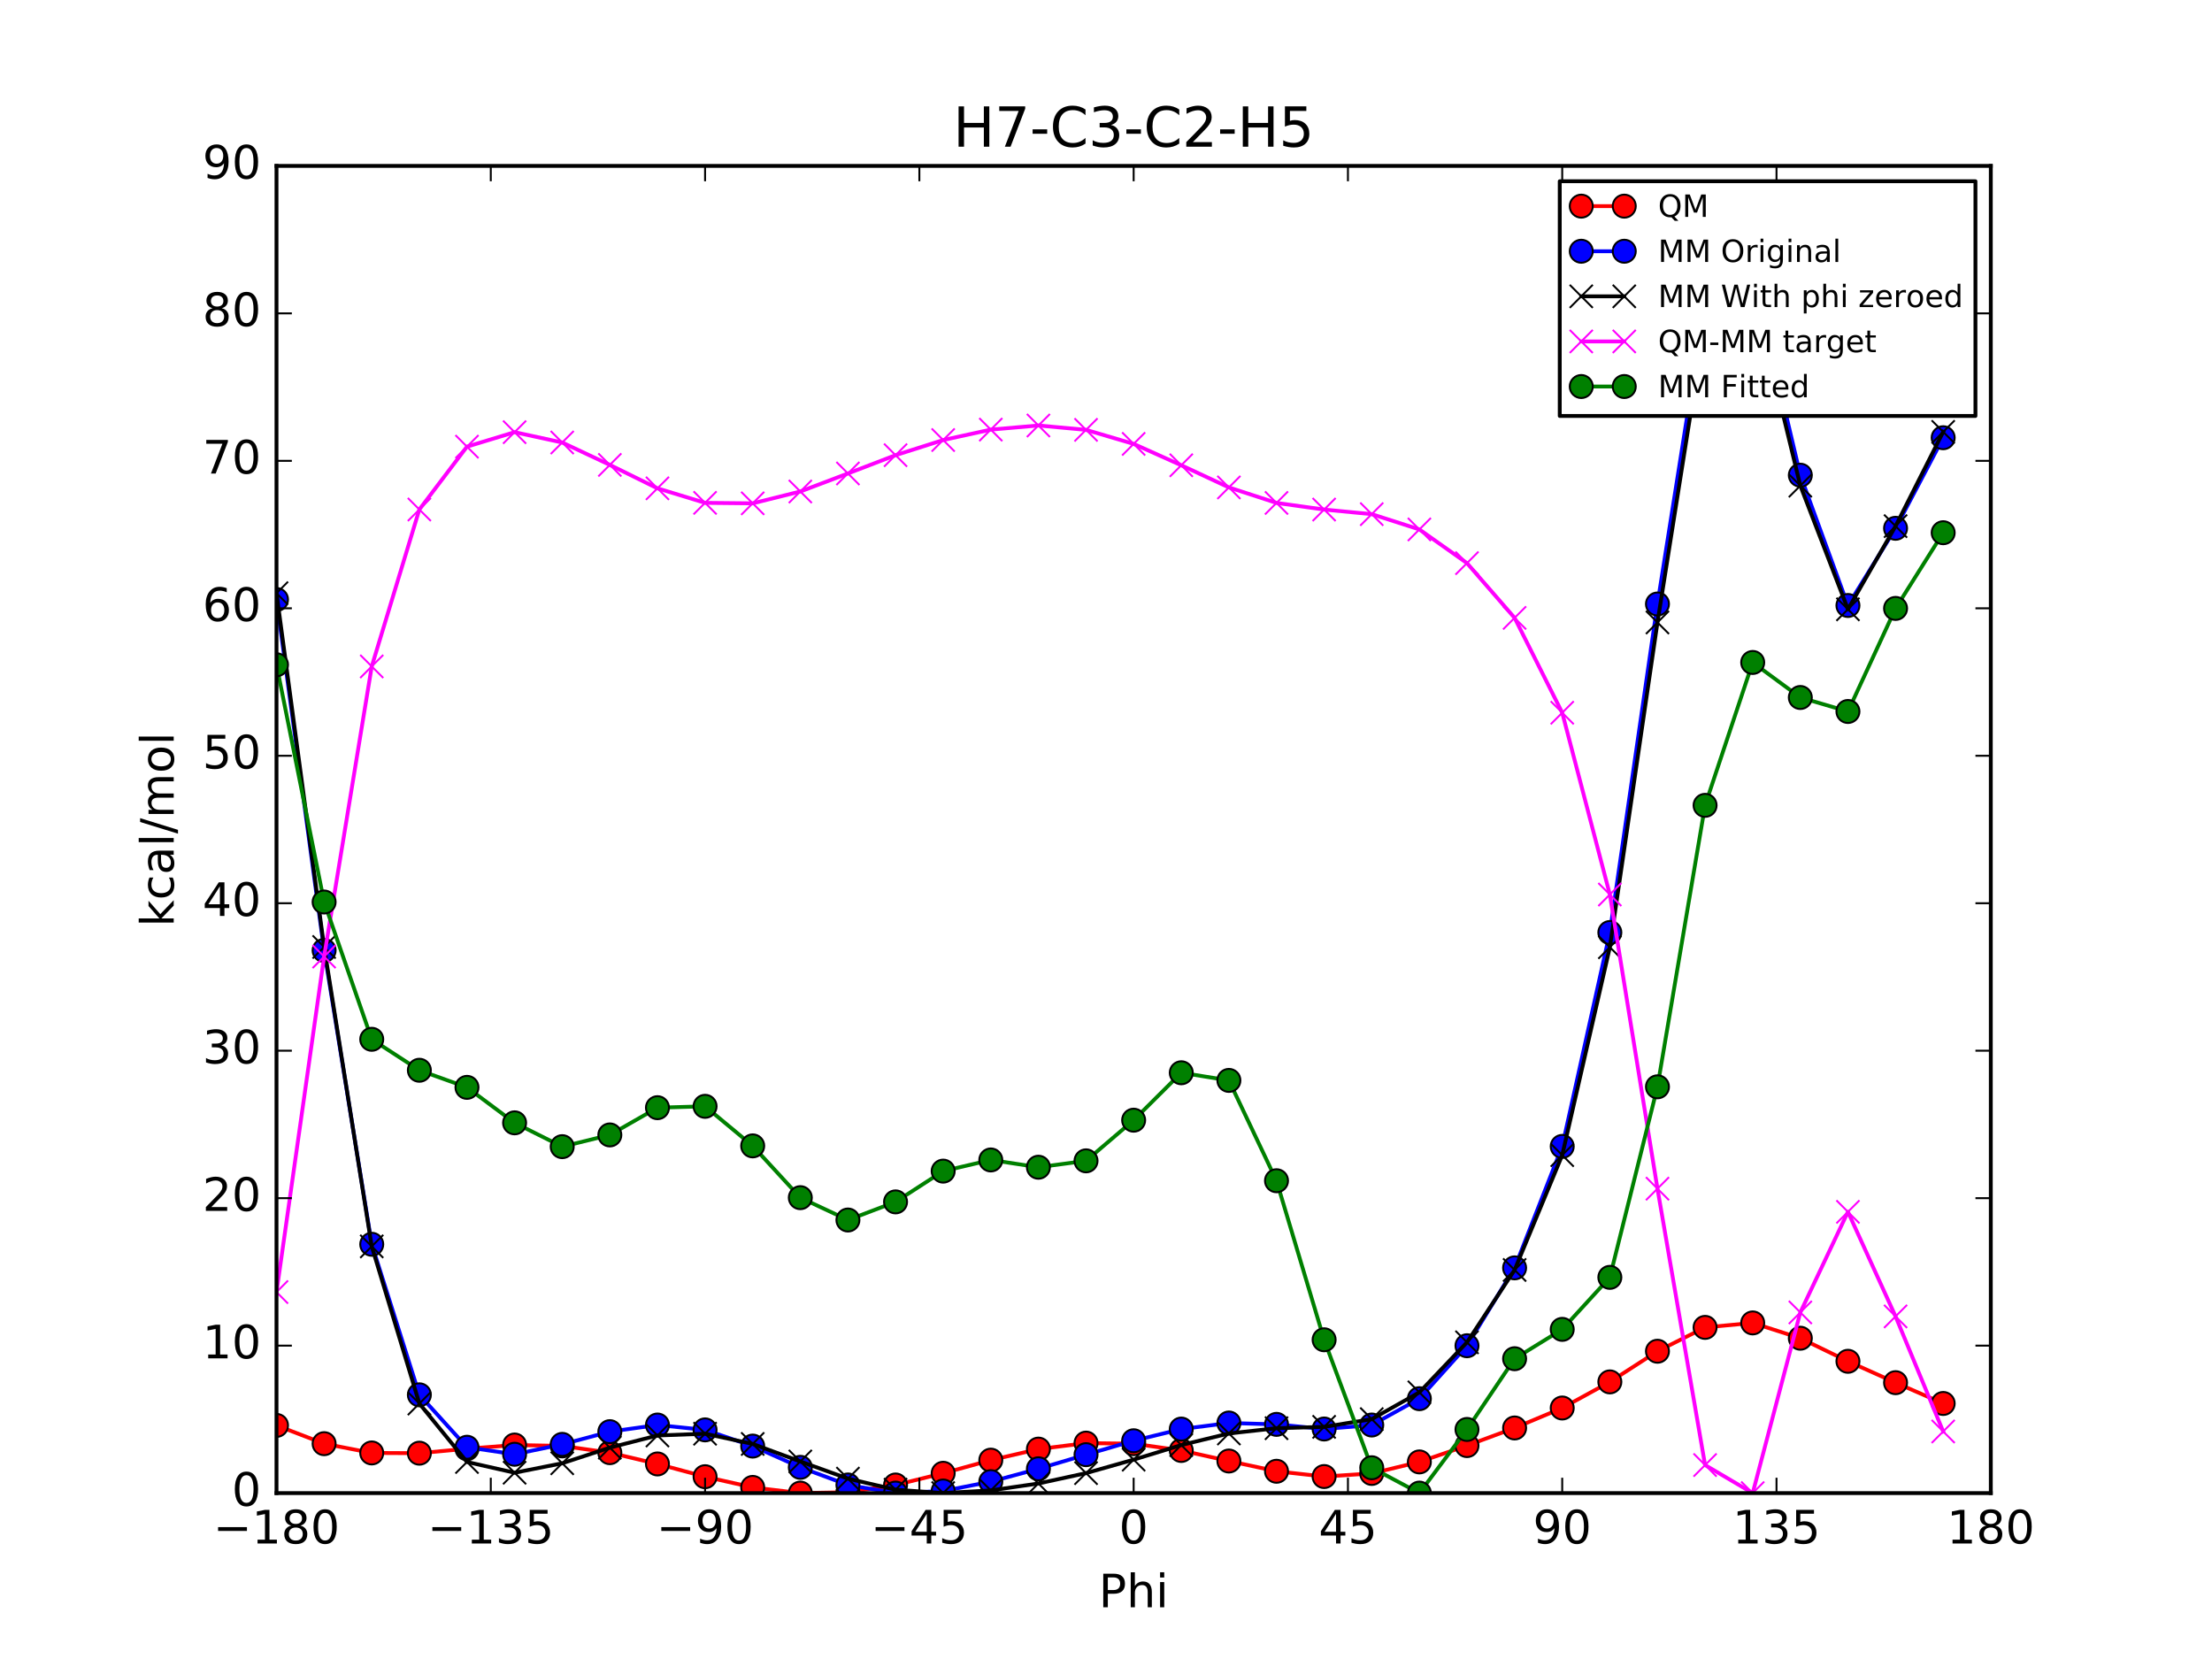 <?xml version="1.0" encoding="utf-8" standalone="no"?>
<!DOCTYPE svg PUBLIC "-//W3C//DTD SVG 1.1//EN"
  "http://www.w3.org/Graphics/SVG/1.1/DTD/svg11.dtd">
<!-- Created with matplotlib (http://matplotlib.org/) -->
<svg height="432pt" version="1.1" viewBox="0 0 576 432" width="576pt" xmlns="http://www.w3.org/2000/svg" xmlns:xlink="http://www.w3.org/1999/xlink">
 <defs>
  <style type="text/css">
*{stroke-linecap:butt;stroke-linejoin:round;stroke-miterlimit:100000;}
  </style>
 </defs>
 <g id="figure_1">
  <g id="patch_1">
   <path d="M 0 432 
L 576 432 
L 576 0 
L 0 0 
z
" style="fill:#ffffff;"/>
  </g>
  <g id="axes_1">
   <g id="patch_2">
    <path d="M 72 388.8 
L 518.4 388.8 
L 518.4 43.2 
L 72 43.2 
z
" style="fill:#ffffff;"/>
   </g>
   <g id="line2d_1">
    <path clip-path="url(#pd0ab3fbb0d)" d="M 72 371.173 
L 84.4 375.93 
L 96.8 378.343 
L 109.2 378.405 
L 121.6 377.251 
L 134 376.281 
L 146.4 376.513 
L 158.8 378.271 
L 171.2 381.206 
L 183.6 384.529 
L 196 387.316 
L 208.4 388.8 
L 220.8 388.574 
L 233.2 386.69 
L 245.6 383.637 
L 258 380.218 
L 270.4 377.344 
L 282.8 375.782 
L 295.2 375.932 
L 307.6 377.697 
L 320 380.445 
L 332.4 383.113 
L 344.8 384.488 
L 357.2 383.68 
L 369.6 380.68 
L 382 376.428 
L 394.4 371.839 
L 406.8 366.642 
L 419.2 359.841 
L 431.6 351.859 
L 444 345.649 
L 456.4 344.484 
L 468.8 348.47 
L 481.2 354.477 
L 493.6 360.045 
L 506 365.458 
" style="fill:none;stroke:#ff0000;stroke-linecap:square;"/>
    <defs>
     <path d="M 0 3 
C 0.796 3 1.559 2.684 2.121 2.121 
C 2.684 1.559 3 0.796 3 0 
C 3 -0.796 2.684 -1.559 2.121 -2.121 
C 1.559 -2.684 0.796 -3 0 -3 
C -0.796 -3 -1.559 -2.684 -2.121 -2.121 
C -2.684 -1.559 -3 -0.796 -3 0 
C -3 0.796 -2.684 1.559 -2.121 2.121 
C -1.559 2.684 -0.796 3 0 3 
z
" id="m81e289c59f" style="stroke:#000000;stroke-width:0.5;"/>
    </defs>
    <g clip-path="url(#pd0ab3fbb0d)">
     <use style="fill:#ff0000;stroke:#000000;stroke-width:0.5;" x="72" xlink:href="#m81e289c59f" y="371.173"/>
     <use style="fill:#ff0000;stroke:#000000;stroke-width:0.5;" x="84.4" xlink:href="#m81e289c59f" y="375.93"/>
     <use style="fill:#ff0000;stroke:#000000;stroke-width:0.5;" x="96.8" xlink:href="#m81e289c59f" y="378.343"/>
     <use style="fill:#ff0000;stroke:#000000;stroke-width:0.5;" x="109.2" xlink:href="#m81e289c59f" y="378.405"/>
     <use style="fill:#ff0000;stroke:#000000;stroke-width:0.5;" x="121.6" xlink:href="#m81e289c59f" y="377.251"/>
     <use style="fill:#ff0000;stroke:#000000;stroke-width:0.5;" x="134" xlink:href="#m81e289c59f" y="376.281"/>
     <use style="fill:#ff0000;stroke:#000000;stroke-width:0.5;" x="146.4" xlink:href="#m81e289c59f" y="376.513"/>
     <use style="fill:#ff0000;stroke:#000000;stroke-width:0.5;" x="158.8" xlink:href="#m81e289c59f" y="378.271"/>
     <use style="fill:#ff0000;stroke:#000000;stroke-width:0.5;" x="171.2" xlink:href="#m81e289c59f" y="381.206"/>
     <use style="fill:#ff0000;stroke:#000000;stroke-width:0.5;" x="183.6" xlink:href="#m81e289c59f" y="384.529"/>
     <use style="fill:#ff0000;stroke:#000000;stroke-width:0.5;" x="196" xlink:href="#m81e289c59f" y="387.316"/>
     <use style="fill:#ff0000;stroke:#000000;stroke-width:0.5;" x="208.4" xlink:href="#m81e289c59f" y="388.8"/>
     <use style="fill:#ff0000;stroke:#000000;stroke-width:0.5;" x="220.8" xlink:href="#m81e289c59f" y="388.574"/>
     <use style="fill:#ff0000;stroke:#000000;stroke-width:0.5;" x="233.2" xlink:href="#m81e289c59f" y="386.69"/>
     <use style="fill:#ff0000;stroke:#000000;stroke-width:0.5;" x="245.6" xlink:href="#m81e289c59f" y="383.637"/>
     <use style="fill:#ff0000;stroke:#000000;stroke-width:0.5;" x="258" xlink:href="#m81e289c59f" y="380.218"/>
     <use style="fill:#ff0000;stroke:#000000;stroke-width:0.5;" x="270.4" xlink:href="#m81e289c59f" y="377.344"/>
     <use style="fill:#ff0000;stroke:#000000;stroke-width:0.5;" x="282.8" xlink:href="#m81e289c59f" y="375.782"/>
     <use style="fill:#ff0000;stroke:#000000;stroke-width:0.5;" x="295.2" xlink:href="#m81e289c59f" y="375.932"/>
     <use style="fill:#ff0000;stroke:#000000;stroke-width:0.5;" x="307.6" xlink:href="#m81e289c59f" y="377.697"/>
     <use style="fill:#ff0000;stroke:#000000;stroke-width:0.5;" x="320" xlink:href="#m81e289c59f" y="380.445"/>
     <use style="fill:#ff0000;stroke:#000000;stroke-width:0.5;" x="332.4" xlink:href="#m81e289c59f" y="383.113"/>
     <use style="fill:#ff0000;stroke:#000000;stroke-width:0.5;" x="344.8" xlink:href="#m81e289c59f" y="384.488"/>
     <use style="fill:#ff0000;stroke:#000000;stroke-width:0.5;" x="357.2" xlink:href="#m81e289c59f" y="383.68"/>
     <use style="fill:#ff0000;stroke:#000000;stroke-width:0.5;" x="369.6" xlink:href="#m81e289c59f" y="380.68"/>
     <use style="fill:#ff0000;stroke:#000000;stroke-width:0.5;" x="382" xlink:href="#m81e289c59f" y="376.428"/>
     <use style="fill:#ff0000;stroke:#000000;stroke-width:0.5;" x="394.4" xlink:href="#m81e289c59f" y="371.839"/>
     <use style="fill:#ff0000;stroke:#000000;stroke-width:0.5;" x="406.8" xlink:href="#m81e289c59f" y="366.642"/>
     <use style="fill:#ff0000;stroke:#000000;stroke-width:0.5;" x="419.2" xlink:href="#m81e289c59f" y="359.841"/>
     <use style="fill:#ff0000;stroke:#000000;stroke-width:0.5;" x="431.6" xlink:href="#m81e289c59f" y="351.859"/>
     <use style="fill:#ff0000;stroke:#000000;stroke-width:0.5;" x="444" xlink:href="#m81e289c59f" y="345.649"/>
     <use style="fill:#ff0000;stroke:#000000;stroke-width:0.5;" x="456.4" xlink:href="#m81e289c59f" y="344.484"/>
     <use style="fill:#ff0000;stroke:#000000;stroke-width:0.5;" x="468.8" xlink:href="#m81e289c59f" y="348.47"/>
     <use style="fill:#ff0000;stroke:#000000;stroke-width:0.5;" x="481.2" xlink:href="#m81e289c59f" y="354.477"/>
     <use style="fill:#ff0000;stroke:#000000;stroke-width:0.5;" x="493.6" xlink:href="#m81e289c59f" y="360.045"/>
     <use style="fill:#ff0000;stroke:#000000;stroke-width:0.5;" x="506" xlink:href="#m81e289c59f" y="365.458"/>
    </g>
   </g>
   <g id="line2d_2">
    <path clip-path="url(#pd0ab3fbb0d)" d="M 72 156.118 
L 84.4 247.481 
L 96.8 324.009 
L 109.2 363.208 
L 121.6 376.861 
L 134 378.69 
L 146.4 376.111 
L 158.8 372.799 
L 171.2 371.07 
L 183.6 372.337 
L 196 376.556 
L 208.4 382.091 
L 220.8 386.683 
L 233.2 388.8 
L 245.6 388.254 
L 258 385.822 
L 270.4 382.465 
L 282.8 378.795 
L 295.2 375.169 
L 307.6 372.128 
L 320 370.545 
L 332.4 370.902 
L 344.8 372.109 
L 357.2 371.072 
L 369.6 364.215 
L 382 350.428 
L 394.4 330.149 
L 406.8 298.521 
L 419.2 242.824 
L 431.6 157.281 
L 444 78.979 
L 456.4 71.269 
L 468.8 123.741 
L 481.2 157.666 
L 493.6 137.565 
L 506 113.984 
" style="fill:none;stroke:#0000ff;stroke-linecap:square;"/>
    <defs>
     <path d="M 0 3 
C 0.796 3 1.559 2.684 2.121 2.121 
C 2.684 1.559 3 0.796 3 0 
C 3 -0.796 2.684 -1.559 2.121 -2.121 
C 1.559 -2.684 0.796 -3 0 -3 
C -0.796 -3 -1.559 -2.684 -2.121 -2.121 
C -2.684 -1.559 -3 -0.796 -3 0 
C -3 0.796 -2.684 1.559 -2.121 2.121 
C -1.559 2.684 -0.796 3 0 3 
z
" id="m2fd3285a93" style="stroke:#000000;stroke-width:0.5;"/>
    </defs>
    <g clip-path="url(#pd0ab3fbb0d)">
     <use style="fill:#0000ff;stroke:#000000;stroke-width:0.5;" x="72" xlink:href="#m2fd3285a93" y="156.118"/>
     <use style="fill:#0000ff;stroke:#000000;stroke-width:0.5;" x="84.4" xlink:href="#m2fd3285a93" y="247.481"/>
     <use style="fill:#0000ff;stroke:#000000;stroke-width:0.5;" x="96.8" xlink:href="#m2fd3285a93" y="324.009"/>
     <use style="fill:#0000ff;stroke:#000000;stroke-width:0.5;" x="109.2" xlink:href="#m2fd3285a93" y="363.208"/>
     <use style="fill:#0000ff;stroke:#000000;stroke-width:0.5;" x="121.6" xlink:href="#m2fd3285a93" y="376.861"/>
     <use style="fill:#0000ff;stroke:#000000;stroke-width:0.5;" x="134" xlink:href="#m2fd3285a93" y="378.69"/>
     <use style="fill:#0000ff;stroke:#000000;stroke-width:0.5;" x="146.4" xlink:href="#m2fd3285a93" y="376.111"/>
     <use style="fill:#0000ff;stroke:#000000;stroke-width:0.5;" x="158.8" xlink:href="#m2fd3285a93" y="372.799"/>
     <use style="fill:#0000ff;stroke:#000000;stroke-width:0.5;" x="171.2" xlink:href="#m2fd3285a93" y="371.07"/>
     <use style="fill:#0000ff;stroke:#000000;stroke-width:0.5;" x="183.6" xlink:href="#m2fd3285a93" y="372.337"/>
     <use style="fill:#0000ff;stroke:#000000;stroke-width:0.5;" x="196" xlink:href="#m2fd3285a93" y="376.556"/>
     <use style="fill:#0000ff;stroke:#000000;stroke-width:0.5;" x="208.4" xlink:href="#m2fd3285a93" y="382.091"/>
     <use style="fill:#0000ff;stroke:#000000;stroke-width:0.5;" x="220.8" xlink:href="#m2fd3285a93" y="386.683"/>
     <use style="fill:#0000ff;stroke:#000000;stroke-width:0.5;" x="233.2" xlink:href="#m2fd3285a93" y="388.8"/>
     <use style="fill:#0000ff;stroke:#000000;stroke-width:0.5;" x="245.6" xlink:href="#m2fd3285a93" y="388.254"/>
     <use style="fill:#0000ff;stroke:#000000;stroke-width:0.5;" x="258" xlink:href="#m2fd3285a93" y="385.822"/>
     <use style="fill:#0000ff;stroke:#000000;stroke-width:0.5;" x="270.4" xlink:href="#m2fd3285a93" y="382.465"/>
     <use style="fill:#0000ff;stroke:#000000;stroke-width:0.5;" x="282.8" xlink:href="#m2fd3285a93" y="378.795"/>
     <use style="fill:#0000ff;stroke:#000000;stroke-width:0.5;" x="295.2" xlink:href="#m2fd3285a93" y="375.169"/>
     <use style="fill:#0000ff;stroke:#000000;stroke-width:0.5;" x="307.6" xlink:href="#m2fd3285a93" y="372.128"/>
     <use style="fill:#0000ff;stroke:#000000;stroke-width:0.5;" x="320" xlink:href="#m2fd3285a93" y="370.545"/>
     <use style="fill:#0000ff;stroke:#000000;stroke-width:0.5;" x="332.4" xlink:href="#m2fd3285a93" y="370.902"/>
     <use style="fill:#0000ff;stroke:#000000;stroke-width:0.5;" x="344.8" xlink:href="#m2fd3285a93" y="372.109"/>
     <use style="fill:#0000ff;stroke:#000000;stroke-width:0.5;" x="357.2" xlink:href="#m2fd3285a93" y="371.072"/>
     <use style="fill:#0000ff;stroke:#000000;stroke-width:0.5;" x="369.6" xlink:href="#m2fd3285a93" y="364.215"/>
     <use style="fill:#0000ff;stroke:#000000;stroke-width:0.5;" x="382" xlink:href="#m2fd3285a93" y="350.428"/>
     <use style="fill:#0000ff;stroke:#000000;stroke-width:0.5;" x="394.4" xlink:href="#m2fd3285a93" y="330.149"/>
     <use style="fill:#0000ff;stroke:#000000;stroke-width:0.5;" x="406.8" xlink:href="#m2fd3285a93" y="298.521"/>
     <use style="fill:#0000ff;stroke:#000000;stroke-width:0.5;" x="419.2" xlink:href="#m2fd3285a93" y="242.824"/>
     <use style="fill:#0000ff;stroke:#000000;stroke-width:0.5;" x="431.6" xlink:href="#m2fd3285a93" y="157.281"/>
     <use style="fill:#0000ff;stroke:#000000;stroke-width:0.5;" x="444" xlink:href="#m2fd3285a93" y="78.979"/>
     <use style="fill:#0000ff;stroke:#000000;stroke-width:0.5;" x="456.4" xlink:href="#m2fd3285a93" y="71.269"/>
     <use style="fill:#0000ff;stroke:#000000;stroke-width:0.5;" x="468.8" xlink:href="#m2fd3285a93" y="123.741"/>
     <use style="fill:#0000ff;stroke:#000000;stroke-width:0.5;" x="481.2" xlink:href="#m2fd3285a93" y="157.666"/>
     <use style="fill:#0000ff;stroke:#000000;stroke-width:0.5;" x="493.6" xlink:href="#m2fd3285a93" y="137.565"/>
     <use style="fill:#0000ff;stroke:#000000;stroke-width:0.5;" x="506" xlink:href="#m2fd3285a93" y="113.984"/>
    </g>
   </g>
   <g id="line2d_3">
    <path clip-path="url(#pd0ab3fbb0d)" d="M 72 154.468 
L 84.4 246.591 
L 96.8 324.555 
L 109.2 365.484 
L 121.6 380.694 
L 134 383.492 
L 146.4 381.035 
L 158.8 376.963 
L 171.2 373.797 
L 183.6 373.336 
L 196 375.997 
L 208.4 380.563 
L 220.8 385.033 
L 233.2 387.91 
L 245.6 388.8 
L 258 388.098 
L 270.4 386.298 
L 282.8 383.598 
L 295.2 380.092 
L 307.6 376.292 
L 320 373.272 
L 332.4 371.901 
L 344.8 371.55 
L 357.2 369.543 
L 369.6 362.565 
L 382 349.538 
L 394.4 330.695 
L 406.8 300.796 
L 419.2 246.657 
L 431.6 162.083 
L 444 83.902 
L 456.4 75.433 
L 468.8 126.468 
L 481.2 158.665 
L 493.6 137.006 
L 506 112.456 
" style="fill:none;stroke:#000000;stroke-linecap:square;"/>
    <defs>
     <path d="M -3 3 
L 3 -3 
M -3 -3 
L 3 3 
" id="mfc65e0b2d5" style="stroke:#000000;stroke-width:0.5;"/>
    </defs>
    <g clip-path="url(#pd0ab3fbb0d)">
     <use style="stroke:#000000;stroke-width:0.5;" x="72" xlink:href="#mfc65e0b2d5" y="154.468"/>
     <use style="stroke:#000000;stroke-width:0.5;" x="84.4" xlink:href="#mfc65e0b2d5" y="246.591"/>
     <use style="stroke:#000000;stroke-width:0.5;" x="96.8" xlink:href="#mfc65e0b2d5" y="324.555"/>
     <use style="stroke:#000000;stroke-width:0.5;" x="109.2" xlink:href="#mfc65e0b2d5" y="365.484"/>
     <use style="stroke:#000000;stroke-width:0.5;" x="121.6" xlink:href="#mfc65e0b2d5" y="380.694"/>
     <use style="stroke:#000000;stroke-width:0.5;" x="134" xlink:href="#mfc65e0b2d5" y="383.492"/>
     <use style="stroke:#000000;stroke-width:0.5;" x="146.4" xlink:href="#mfc65e0b2d5" y="381.035"/>
     <use style="stroke:#000000;stroke-width:0.5;" x="158.8" xlink:href="#mfc65e0b2d5" y="376.963"/>
     <use style="stroke:#000000;stroke-width:0.5;" x="171.2" xlink:href="#mfc65e0b2d5" y="373.797"/>
     <use style="stroke:#000000;stroke-width:0.5;" x="183.6" xlink:href="#mfc65e0b2d5" y="373.336"/>
     <use style="stroke:#000000;stroke-width:0.5;" x="196" xlink:href="#mfc65e0b2d5" y="375.997"/>
     <use style="stroke:#000000;stroke-width:0.5;" x="208.4" xlink:href="#mfc65e0b2d5" y="380.563"/>
     <use style="stroke:#000000;stroke-width:0.5;" x="220.8" xlink:href="#mfc65e0b2d5" y="385.033"/>
     <use style="stroke:#000000;stroke-width:0.5;" x="233.2" xlink:href="#mfc65e0b2d5" y="387.91"/>
     <use style="stroke:#000000;stroke-width:0.5;" x="245.6" xlink:href="#mfc65e0b2d5" y="388.8"/>
     <use style="stroke:#000000;stroke-width:0.5;" x="258" xlink:href="#mfc65e0b2d5" y="388.098"/>
     <use style="stroke:#000000;stroke-width:0.5;" x="270.4" xlink:href="#mfc65e0b2d5" y="386.298"/>
     <use style="stroke:#000000;stroke-width:0.5;" x="282.8" xlink:href="#mfc65e0b2d5" y="383.598"/>
     <use style="stroke:#000000;stroke-width:0.5;" x="295.2" xlink:href="#mfc65e0b2d5" y="380.092"/>
     <use style="stroke:#000000;stroke-width:0.5;" x="307.6" xlink:href="#mfc65e0b2d5" y="376.292"/>
     <use style="stroke:#000000;stroke-width:0.5;" x="320" xlink:href="#mfc65e0b2d5" y="373.272"/>
     <use style="stroke:#000000;stroke-width:0.5;" x="332.4" xlink:href="#mfc65e0b2d5" y="371.901"/>
     <use style="stroke:#000000;stroke-width:0.5;" x="344.8" xlink:href="#mfc65e0b2d5" y="371.55"/>
     <use style="stroke:#000000;stroke-width:0.5;" x="357.2" xlink:href="#mfc65e0b2d5" y="369.543"/>
     <use style="stroke:#000000;stroke-width:0.5;" x="369.6" xlink:href="#mfc65e0b2d5" y="362.565"/>
     <use style="stroke:#000000;stroke-width:0.5;" x="382" xlink:href="#mfc65e0b2d5" y="349.538"/>
     <use style="stroke:#000000;stroke-width:0.5;" x="394.4" xlink:href="#mfc65e0b2d5" y="330.695"/>
     <use style="stroke:#000000;stroke-width:0.5;" x="406.8" xlink:href="#mfc65e0b2d5" y="300.796"/>
     <use style="stroke:#000000;stroke-width:0.5;" x="419.2" xlink:href="#mfc65e0b2d5" y="246.657"/>
     <use style="stroke:#000000;stroke-width:0.5;" x="431.6" xlink:href="#mfc65e0b2d5" y="162.083"/>
     <use style="stroke:#000000;stroke-width:0.5;" x="444" xlink:href="#mfc65e0b2d5" y="83.902"/>
     <use style="stroke:#000000;stroke-width:0.5;" x="456.4" xlink:href="#mfc65e0b2d5" y="75.433"/>
     <use style="stroke:#000000;stroke-width:0.5;" x="468.8" xlink:href="#mfc65e0b2d5" y="126.468"/>
     <use style="stroke:#000000;stroke-width:0.5;" x="481.2" xlink:href="#mfc65e0b2d5" y="158.665"/>
     <use style="stroke:#000000;stroke-width:0.5;" x="493.6" xlink:href="#mfc65e0b2d5" y="137.006"/>
     <use style="stroke:#000000;stroke-width:0.5;" x="506" xlink:href="#mfc65e0b2d5" y="112.456"/>
    </g>
   </g>
   <g id="line2d_4">
    <path clip-path="url(#pd0ab3fbb0d)" d="M 72 336.453 
L 84.4 249.088 
L 96.8 173.536 
L 109.2 132.671 
L 121.6 116.306 
L 134 112.538 
L 146.4 115.226 
L 158.8 121.057 
L 171.2 127.158 
L 183.6 130.942 
L 196 131.068 
L 208.4 127.986 
L 220.8 123.29 
L 233.2 118.529 
L 245.6 114.585 
L 258 111.869 
L 270.4 110.795 
L 282.8 111.933 
L 295.2 115.589 
L 307.6 121.154 
L 320 126.921 
L 332.4 130.961 
L 344.8 132.687 
L 357.2 133.885 
L 369.6 137.864 
L 382 146.639 
L 394.4 160.893 
L 406.8 185.595 
L 419.2 232.933 
L 431.6 309.525 
L 444 381.496 
L 456.4 388.8 
L 468.8 341.75 
L 481.2 315.561 
L 493.6 342.788 
L 506 372.751 
" style="fill:none;stroke:#ff00ff;stroke-linecap:square;"/>
    <defs>
     <path d="M -3 3 
L 3 -3 
M -3 -3 
L 3 3 
" id="m4b8aceaf90" style="stroke:#ff00ff;stroke-width:0.5;"/>
    </defs>
    <g clip-path="url(#pd0ab3fbb0d)">
     <use style="fill:#ff00ff;stroke:#ff00ff;stroke-width:0.5;" x="72" xlink:href="#m4b8aceaf90" y="336.453"/>
     <use style="fill:#ff00ff;stroke:#ff00ff;stroke-width:0.5;" x="84.4" xlink:href="#m4b8aceaf90" y="249.088"/>
     <use style="fill:#ff00ff;stroke:#ff00ff;stroke-width:0.5;" x="96.8" xlink:href="#m4b8aceaf90" y="173.536"/>
     <use style="fill:#ff00ff;stroke:#ff00ff;stroke-width:0.5;" x="109.2" xlink:href="#m4b8aceaf90" y="132.671"/>
     <use style="fill:#ff00ff;stroke:#ff00ff;stroke-width:0.5;" x="121.6" xlink:href="#m4b8aceaf90" y="116.306"/>
     <use style="fill:#ff00ff;stroke:#ff00ff;stroke-width:0.5;" x="134" xlink:href="#m4b8aceaf90" y="112.538"/>
     <use style="fill:#ff00ff;stroke:#ff00ff;stroke-width:0.5;" x="146.4" xlink:href="#m4b8aceaf90" y="115.226"/>
     <use style="fill:#ff00ff;stroke:#ff00ff;stroke-width:0.5;" x="158.8" xlink:href="#m4b8aceaf90" y="121.057"/>
     <use style="fill:#ff00ff;stroke:#ff00ff;stroke-width:0.5;" x="171.2" xlink:href="#m4b8aceaf90" y="127.158"/>
     <use style="fill:#ff00ff;stroke:#ff00ff;stroke-width:0.5;" x="183.6" xlink:href="#m4b8aceaf90" y="130.942"/>
     <use style="fill:#ff00ff;stroke:#ff00ff;stroke-width:0.5;" x="196" xlink:href="#m4b8aceaf90" y="131.068"/>
     <use style="fill:#ff00ff;stroke:#ff00ff;stroke-width:0.5;" x="208.4" xlink:href="#m4b8aceaf90" y="127.986"/>
     <use style="fill:#ff00ff;stroke:#ff00ff;stroke-width:0.5;" x="220.8" xlink:href="#m4b8aceaf90" y="123.29"/>
     <use style="fill:#ff00ff;stroke:#ff00ff;stroke-width:0.5;" x="233.2" xlink:href="#m4b8aceaf90" y="118.529"/>
     <use style="fill:#ff00ff;stroke:#ff00ff;stroke-width:0.5;" x="245.6" xlink:href="#m4b8aceaf90" y="114.585"/>
     <use style="fill:#ff00ff;stroke:#ff00ff;stroke-width:0.5;" x="258" xlink:href="#m4b8aceaf90" y="111.869"/>
     <use style="fill:#ff00ff;stroke:#ff00ff;stroke-width:0.5;" x="270.4" xlink:href="#m4b8aceaf90" y="110.795"/>
     <use style="fill:#ff00ff;stroke:#ff00ff;stroke-width:0.5;" x="282.8" xlink:href="#m4b8aceaf90" y="111.933"/>
     <use style="fill:#ff00ff;stroke:#ff00ff;stroke-width:0.5;" x="295.2" xlink:href="#m4b8aceaf90" y="115.589"/>
     <use style="fill:#ff00ff;stroke:#ff00ff;stroke-width:0.5;" x="307.6" xlink:href="#m4b8aceaf90" y="121.154"/>
     <use style="fill:#ff00ff;stroke:#ff00ff;stroke-width:0.5;" x="320" xlink:href="#m4b8aceaf90" y="126.921"/>
     <use style="fill:#ff00ff;stroke:#ff00ff;stroke-width:0.5;" x="332.4" xlink:href="#m4b8aceaf90" y="130.961"/>
     <use style="fill:#ff00ff;stroke:#ff00ff;stroke-width:0.5;" x="344.8" xlink:href="#m4b8aceaf90" y="132.687"/>
     <use style="fill:#ff00ff;stroke:#ff00ff;stroke-width:0.5;" x="357.2" xlink:href="#m4b8aceaf90" y="133.885"/>
     <use style="fill:#ff00ff;stroke:#ff00ff;stroke-width:0.5;" x="369.6" xlink:href="#m4b8aceaf90" y="137.864"/>
     <use style="fill:#ff00ff;stroke:#ff00ff;stroke-width:0.5;" x="382" xlink:href="#m4b8aceaf90" y="146.639"/>
     <use style="fill:#ff00ff;stroke:#ff00ff;stroke-width:0.5;" x="394.4" xlink:href="#m4b8aceaf90" y="160.893"/>
     <use style="fill:#ff00ff;stroke:#ff00ff;stroke-width:0.5;" x="406.8" xlink:href="#m4b8aceaf90" y="185.595"/>
     <use style="fill:#ff00ff;stroke:#ff00ff;stroke-width:0.5;" x="419.2" xlink:href="#m4b8aceaf90" y="232.933"/>
     <use style="fill:#ff00ff;stroke:#ff00ff;stroke-width:0.5;" x="431.6" xlink:href="#m4b8aceaf90" y="309.525"/>
     <use style="fill:#ff00ff;stroke:#ff00ff;stroke-width:0.5;" x="444" xlink:href="#m4b8aceaf90" y="381.496"/>
     <use style="fill:#ff00ff;stroke:#ff00ff;stroke-width:0.5;" x="456.4" xlink:href="#m4b8aceaf90" y="388.8"/>
     <use style="fill:#ff00ff;stroke:#ff00ff;stroke-width:0.5;" x="468.8" xlink:href="#m4b8aceaf90" y="341.75"/>
     <use style="fill:#ff00ff;stroke:#ff00ff;stroke-width:0.5;" x="481.2" xlink:href="#m4b8aceaf90" y="315.561"/>
     <use style="fill:#ff00ff;stroke:#ff00ff;stroke-width:0.5;" x="493.6" xlink:href="#m4b8aceaf90" y="342.788"/>
     <use style="fill:#ff00ff;stroke:#ff00ff;stroke-width:0.5;" x="506" xlink:href="#m4b8aceaf90" y="372.751"/>
    </g>
   </g>
   <g id="line2d_5">
    <path clip-path="url(#pd0ab3fbb0d)" d="M 72 173.101 
L 84.4 234.882 
L 96.8 270.631 
L 109.2 278.693 
L 121.6 283.146 
L 134 292.384 
L 146.4 298.588 
L 158.8 295.533 
L 171.2 288.439 
L 183.6 288.083 
L 196 298.384 
L 208.4 311.868 
L 220.8 317.689 
L 233.2 312.968 
L 245.6 304.957 
L 258 302.049 
L 270.4 303.943 
L 282.8 302.28 
L 295.2 291.693 
L 307.6 279.344 
L 320 281.333 
L 332.4 307.462 
L 344.8 348.874 
L 357.2 382.199 
L 369.6 388.8 
L 382 372.227 
L 394.4 353.808 
L 406.8 346.164 
L 419.2 332.62 
L 431.6 283.004 
L 444 209.711 
L 456.4 172.502 
L 468.8 181.625 
L 481.2 185.268 
L 493.6 158.431 
L 506 138.72 
" style="fill:none;stroke:#008000;stroke-linecap:square;"/>
    <defs>
     <path d="M 0 3 
C 0.796 3 1.559 2.684 2.121 2.121 
C 2.684 1.559 3 0.796 3 0 
C 3 -0.796 2.684 -1.559 2.121 -2.121 
C 1.559 -2.684 0.796 -3 0 -3 
C -0.796 -3 -1.559 -2.684 -2.121 -2.121 
C -2.684 -1.559 -3 -0.796 -3 0 
C -3 0.796 -2.684 1.559 -2.121 2.121 
C -1.559 2.684 -0.796 3 0 3 
z
" id="md150d28f40" style="stroke:#000000;stroke-width:0.5;"/>
    </defs>
    <g clip-path="url(#pd0ab3fbb0d)">
     <use style="fill:#008000;stroke:#000000;stroke-width:0.5;" x="72" xlink:href="#md150d28f40" y="173.101"/>
     <use style="fill:#008000;stroke:#000000;stroke-width:0.5;" x="84.4" xlink:href="#md150d28f40" y="234.882"/>
     <use style="fill:#008000;stroke:#000000;stroke-width:0.5;" x="96.8" xlink:href="#md150d28f40" y="270.631"/>
     <use style="fill:#008000;stroke:#000000;stroke-width:0.5;" x="109.2" xlink:href="#md150d28f40" y="278.693"/>
     <use style="fill:#008000;stroke:#000000;stroke-width:0.5;" x="121.6" xlink:href="#md150d28f40" y="283.146"/>
     <use style="fill:#008000;stroke:#000000;stroke-width:0.5;" x="134" xlink:href="#md150d28f40" y="292.384"/>
     <use style="fill:#008000;stroke:#000000;stroke-width:0.5;" x="146.4" xlink:href="#md150d28f40" y="298.588"/>
     <use style="fill:#008000;stroke:#000000;stroke-width:0.5;" x="158.8" xlink:href="#md150d28f40" y="295.533"/>
     <use style="fill:#008000;stroke:#000000;stroke-width:0.5;" x="171.2" xlink:href="#md150d28f40" y="288.439"/>
     <use style="fill:#008000;stroke:#000000;stroke-width:0.5;" x="183.6" xlink:href="#md150d28f40" y="288.083"/>
     <use style="fill:#008000;stroke:#000000;stroke-width:0.5;" x="196" xlink:href="#md150d28f40" y="298.384"/>
     <use style="fill:#008000;stroke:#000000;stroke-width:0.5;" x="208.4" xlink:href="#md150d28f40" y="311.868"/>
     <use style="fill:#008000;stroke:#000000;stroke-width:0.5;" x="220.8" xlink:href="#md150d28f40" y="317.689"/>
     <use style="fill:#008000;stroke:#000000;stroke-width:0.5;" x="233.2" xlink:href="#md150d28f40" y="312.968"/>
     <use style="fill:#008000;stroke:#000000;stroke-width:0.5;" x="245.6" xlink:href="#md150d28f40" y="304.957"/>
     <use style="fill:#008000;stroke:#000000;stroke-width:0.5;" x="258" xlink:href="#md150d28f40" y="302.049"/>
     <use style="fill:#008000;stroke:#000000;stroke-width:0.5;" x="270.4" xlink:href="#md150d28f40" y="303.943"/>
     <use style="fill:#008000;stroke:#000000;stroke-width:0.5;" x="282.8" xlink:href="#md150d28f40" y="302.28"/>
     <use style="fill:#008000;stroke:#000000;stroke-width:0.5;" x="295.2" xlink:href="#md150d28f40" y="291.693"/>
     <use style="fill:#008000;stroke:#000000;stroke-width:0.5;" x="307.6" xlink:href="#md150d28f40" y="279.344"/>
     <use style="fill:#008000;stroke:#000000;stroke-width:0.5;" x="320" xlink:href="#md150d28f40" y="281.333"/>
     <use style="fill:#008000;stroke:#000000;stroke-width:0.5;" x="332.4" xlink:href="#md150d28f40" y="307.462"/>
     <use style="fill:#008000;stroke:#000000;stroke-width:0.5;" x="344.8" xlink:href="#md150d28f40" y="348.874"/>
     <use style="fill:#008000;stroke:#000000;stroke-width:0.5;" x="357.2" xlink:href="#md150d28f40" y="382.199"/>
     <use style="fill:#008000;stroke:#000000;stroke-width:0.5;" x="369.6" xlink:href="#md150d28f40" y="388.8"/>
     <use style="fill:#008000;stroke:#000000;stroke-width:0.5;" x="382" xlink:href="#md150d28f40" y="372.227"/>
     <use style="fill:#008000;stroke:#000000;stroke-width:0.5;" x="394.4" xlink:href="#md150d28f40" y="353.808"/>
     <use style="fill:#008000;stroke:#000000;stroke-width:0.5;" x="406.8" xlink:href="#md150d28f40" y="346.164"/>
     <use style="fill:#008000;stroke:#000000;stroke-width:0.5;" x="419.2" xlink:href="#md150d28f40" y="332.62"/>
     <use style="fill:#008000;stroke:#000000;stroke-width:0.5;" x="431.6" xlink:href="#md150d28f40" y="283.004"/>
     <use style="fill:#008000;stroke:#000000;stroke-width:0.5;" x="444" xlink:href="#md150d28f40" y="209.711"/>
     <use style="fill:#008000;stroke:#000000;stroke-width:0.5;" x="456.4" xlink:href="#md150d28f40" y="172.502"/>
     <use style="fill:#008000;stroke:#000000;stroke-width:0.5;" x="468.8" xlink:href="#md150d28f40" y="181.625"/>
     <use style="fill:#008000;stroke:#000000;stroke-width:0.5;" x="481.2" xlink:href="#md150d28f40" y="185.268"/>
     <use style="fill:#008000;stroke:#000000;stroke-width:0.5;" x="493.6" xlink:href="#md150d28f40" y="158.431"/>
     <use style="fill:#008000;stroke:#000000;stroke-width:0.5;" x="506" xlink:href="#md150d28f40" y="138.72"/>
    </g>
   </g>
   <g id="patch_3">
    <path d="M 72 388.8 
L 72 43.2 
" style="fill:none;stroke:#000000;stroke-linecap:square;stroke-linejoin:miter;"/>
   </g>
   <g id="patch_4">
    <path d="M 72 43.2 
L 518.4 43.2 
" style="fill:none;stroke:#000000;stroke-linecap:square;stroke-linejoin:miter;"/>
   </g>
   <g id="patch_5">
    <path d="M 72 388.8 
L 518.4 388.8 
" style="fill:none;stroke:#000000;stroke-linecap:square;stroke-linejoin:miter;"/>
   </g>
   <g id="patch_6">
    <path d="M 518.4 388.8 
L 518.4 43.2 
" style="fill:none;stroke:#000000;stroke-linecap:square;stroke-linejoin:miter;"/>
   </g>
   <g id="matplotlib.axis_1">
    <g id="xtick_1">
     <g id="line2d_6">
      <defs>
       <path d="M 0 0 
L 0 -4 
" id="m7e6031d303" style="stroke:#000000;stroke-width:0.5;"/>
      </defs>
      <g>
       <use style="stroke:#000000;stroke-width:0.5;" x="72.0" xlink:href="#m7e6031d303" y="388.8"/>
      </g>
     </g>
     <g id="line2d_7">
      <defs>
       <path d="M 0 0 
L 0 4 
" id="mddef92d7d9" style="stroke:#000000;stroke-width:0.5;"/>
      </defs>
      <g>
       <use style="stroke:#000000;stroke-width:0.5;" x="72.0" xlink:href="#mddef92d7d9" y="43.2"/>
      </g>
     </g>
     <g id="text_1">
      <!-- −180 -->
      <defs>
       <path d="M 12.406 8.297 
L 28.516 8.297 
L 28.516 63.922 
L 10.984 60.406 
L 10.984 69.391 
L 28.422 72.906 
L 38.281 72.906 
L 38.281 8.297 
L 54.391 8.297 
L 54.391 0 
L 12.406 0 
z
" id="BitstreamVeraSans-Roman-31"/>
       <path d="M 31.781 34.625 
Q 24.75 34.625 20.719 30.859 
Q 16.703 27.094 16.703 20.516 
Q 16.703 13.922 20.719 10.156 
Q 24.75 6.391 31.781 6.391 
Q 38.812 6.391 42.859 10.172 
Q 46.922 13.969 46.922 20.516 
Q 46.922 27.094 42.891 30.859 
Q 38.875 34.625 31.781 34.625 
M 21.922 38.812 
Q 15.578 40.375 12.031 44.719 
Q 8.5 49.078 8.5 55.328 
Q 8.5 64.062 14.719 69.141 
Q 20.953 74.219 31.781 74.219 
Q 42.672 74.219 48.875 69.141 
Q 55.078 64.062 55.078 55.328 
Q 55.078 49.078 51.531 44.719 
Q 48 40.375 41.703 38.812 
Q 48.828 37.156 52.797 32.312 
Q 56.781 27.484 56.781 20.516 
Q 56.781 9.906 50.312 4.234 
Q 43.844 -1.422 31.781 -1.422 
Q 19.734 -1.422 13.25 4.234 
Q 6.781 9.906 6.781 20.516 
Q 6.781 27.484 10.781 32.312 
Q 14.797 37.156 21.922 38.812 
M 18.312 54.391 
Q 18.312 48.734 21.844 45.562 
Q 25.391 42.391 31.781 42.391 
Q 38.141 42.391 41.719 45.562 
Q 45.312 48.734 45.312 54.391 
Q 45.312 60.062 41.719 63.234 
Q 38.141 66.406 31.781 66.406 
Q 25.391 66.406 21.844 63.234 
Q 18.312 60.062 18.312 54.391 
" id="BitstreamVeraSans-Roman-38"/>
       <path d="M 10.594 35.5 
L 73.188 35.5 
L 73.188 27.203 
L 10.594 27.203 
z
" id="BitstreamVeraSans-Roman-2212"/>
       <path d="M 31.781 66.406 
Q 24.172 66.406 20.328 58.906 
Q 16.5 51.422 16.5 36.375 
Q 16.5 21.391 20.328 13.891 
Q 24.172 6.391 31.781 6.391 
Q 39.453 6.391 43.281 13.891 
Q 47.125 21.391 47.125 36.375 
Q 47.125 51.422 43.281 58.906 
Q 39.453 66.406 31.781 66.406 
M 31.781 74.219 
Q 44.047 74.219 50.516 64.516 
Q 56.984 54.828 56.984 36.375 
Q 56.984 17.969 50.516 8.266 
Q 44.047 -1.422 31.781 -1.422 
Q 19.531 -1.422 13.062 8.266 
Q 6.594 17.969 6.594 36.375 
Q 6.594 54.828 13.062 64.516 
Q 19.531 74.219 31.781 74.219 
" id="BitstreamVeraSans-Roman-30"/>
      </defs>
      <g transform="translate(55.52 401.918)scale(0.12 -0.12)">
       <use xlink:href="#BitstreamVeraSans-Roman-2212"/>
       <use x="83.789" xlink:href="#BitstreamVeraSans-Roman-31"/>
       <use x="147.412" xlink:href="#BitstreamVeraSans-Roman-38"/>
       <use x="211.035" xlink:href="#BitstreamVeraSans-Roman-30"/>
      </g>
     </g>
    </g>
    <g id="xtick_2">
     <g id="line2d_8">
      <g>
       <use style="stroke:#000000;stroke-width:0.5;" x="127.8" xlink:href="#m7e6031d303" y="388.8"/>
      </g>
     </g>
     <g id="line2d_9">
      <g>
       <use style="stroke:#000000;stroke-width:0.5;" x="127.8" xlink:href="#mddef92d7d9" y="43.2"/>
      </g>
     </g>
     <g id="text_2">
      <!-- −135 -->
      <defs>
       <path d="M 10.797 72.906 
L 49.516 72.906 
L 49.516 64.594 
L 19.828 64.594 
L 19.828 46.734 
Q 21.969 47.469 24.109 47.828 
Q 26.266 48.188 28.422 48.188 
Q 40.625 48.188 47.75 41.5 
Q 54.891 34.812 54.891 23.391 
Q 54.891 11.625 47.562 5.094 
Q 40.234 -1.422 26.906 -1.422 
Q 22.312 -1.422 17.547 -0.641 
Q 12.797 0.141 7.719 1.703 
L 7.719 11.625 
Q 12.109 9.234 16.797 8.062 
Q 21.484 6.891 26.703 6.891 
Q 35.156 6.891 40.078 11.328 
Q 45.016 15.766 45.016 23.391 
Q 45.016 31 40.078 35.438 
Q 35.156 39.891 26.703 39.891 
Q 22.75 39.891 18.812 39.016 
Q 14.891 38.141 10.797 36.281 
z
" id="BitstreamVeraSans-Roman-35"/>
       <path d="M 40.578 39.312 
Q 47.656 37.797 51.625 33 
Q 55.609 28.219 55.609 21.188 
Q 55.609 10.406 48.188 4.484 
Q 40.766 -1.422 27.094 -1.422 
Q 22.516 -1.422 17.656 -0.516 
Q 12.797 0.391 7.625 2.203 
L 7.625 11.719 
Q 11.719 9.328 16.594 8.109 
Q 21.484 6.891 26.812 6.891 
Q 36.078 6.891 40.938 10.547 
Q 45.797 14.203 45.797 21.188 
Q 45.797 27.641 41.281 31.266 
Q 36.766 34.906 28.719 34.906 
L 20.219 34.906 
L 20.219 43.016 
L 29.109 43.016 
Q 36.375 43.016 40.234 45.922 
Q 44.094 48.828 44.094 54.297 
Q 44.094 59.906 40.109 62.906 
Q 36.141 65.922 28.719 65.922 
Q 24.656 65.922 20.016 65.031 
Q 15.375 64.156 9.812 62.312 
L 9.812 71.094 
Q 15.438 72.656 20.344 73.438 
Q 25.25 74.219 29.594 74.219 
Q 40.828 74.219 47.359 69.109 
Q 53.906 64.016 53.906 55.328 
Q 53.906 49.266 50.438 45.094 
Q 46.969 40.922 40.578 39.312 
" id="BitstreamVeraSans-Roman-33"/>
      </defs>
      <g transform="translate(111.32 401.918)scale(0.12 -0.12)">
       <use xlink:href="#BitstreamVeraSans-Roman-2212"/>
       <use x="83.789" xlink:href="#BitstreamVeraSans-Roman-31"/>
       <use x="147.412" xlink:href="#BitstreamVeraSans-Roman-33"/>
       <use x="211.035" xlink:href="#BitstreamVeraSans-Roman-35"/>
      </g>
     </g>
    </g>
    <g id="xtick_3">
     <g id="line2d_10">
      <g>
       <use style="stroke:#000000;stroke-width:0.5;" x="183.6" xlink:href="#m7e6031d303" y="388.8"/>
      </g>
     </g>
     <g id="line2d_11">
      <g>
       <use style="stroke:#000000;stroke-width:0.5;" x="183.6" xlink:href="#mddef92d7d9" y="43.2"/>
      </g>
     </g>
     <g id="text_3">
      <!-- −90 -->
      <defs>
       <path d="M 10.984 1.516 
L 10.984 10.5 
Q 14.703 8.734 18.5 7.812 
Q 22.312 6.891 25.984 6.891 
Q 35.75 6.891 40.891 13.453 
Q 46.047 20.016 46.781 33.406 
Q 43.953 29.203 39.594 26.953 
Q 35.25 24.703 29.984 24.703 
Q 19.047 24.703 12.672 31.312 
Q 6.297 37.938 6.297 49.422 
Q 6.297 60.641 12.938 67.422 
Q 19.578 74.219 30.609 74.219 
Q 43.266 74.219 49.922 64.516 
Q 56.594 54.828 56.594 36.375 
Q 56.594 19.141 48.406 8.859 
Q 40.234 -1.422 26.422 -1.422 
Q 22.703 -1.422 18.891 -0.688 
Q 15.094 0.047 10.984 1.516 
M 30.609 32.422 
Q 37.25 32.422 41.125 36.953 
Q 45.016 41.5 45.016 49.422 
Q 45.016 57.281 41.125 61.844 
Q 37.25 66.406 30.609 66.406 
Q 23.969 66.406 20.094 61.844 
Q 16.219 57.281 16.219 49.422 
Q 16.219 41.5 20.094 36.953 
Q 23.969 32.422 30.609 32.422 
" id="BitstreamVeraSans-Roman-39"/>
      </defs>
      <g transform="translate(170.937 401.918)scale(0.12 -0.12)">
       <use xlink:href="#BitstreamVeraSans-Roman-2212"/>
       <use x="83.789" xlink:href="#BitstreamVeraSans-Roman-39"/>
       <use x="147.412" xlink:href="#BitstreamVeraSans-Roman-30"/>
      </g>
     </g>
    </g>
    <g id="xtick_4">
     <g id="line2d_12">
      <g>
       <use style="stroke:#000000;stroke-width:0.5;" x="239.4" xlink:href="#m7e6031d303" y="388.8"/>
      </g>
     </g>
     <g id="line2d_13">
      <g>
       <use style="stroke:#000000;stroke-width:0.5;" x="239.4" xlink:href="#mddef92d7d9" y="43.2"/>
      </g>
     </g>
     <g id="text_4">
      <!-- −45 -->
      <defs>
       <path d="M 37.797 64.312 
L 12.891 25.391 
L 37.797 25.391 
z
M 35.203 72.906 
L 47.609 72.906 
L 47.609 25.391 
L 58.016 25.391 
L 58.016 17.188 
L 47.609 17.188 
L 47.609 0 
L 37.797 0 
L 37.797 17.188 
L 4.891 17.188 
L 4.891 26.703 
z
" id="BitstreamVeraSans-Roman-34"/>
      </defs>
      <g transform="translate(226.737 401.918)scale(0.12 -0.12)">
       <use xlink:href="#BitstreamVeraSans-Roman-2212"/>
       <use x="83.789" xlink:href="#BitstreamVeraSans-Roman-34"/>
       <use x="147.412" xlink:href="#BitstreamVeraSans-Roman-35"/>
      </g>
     </g>
    </g>
    <g id="xtick_5">
     <g id="line2d_14">
      <g>
       <use style="stroke:#000000;stroke-width:0.5;" x="295.2" xlink:href="#m7e6031d303" y="388.8"/>
      </g>
     </g>
     <g id="line2d_15">
      <g>
       <use style="stroke:#000000;stroke-width:0.5;" x="295.2" xlink:href="#mddef92d7d9" y="43.2"/>
      </g>
     </g>
     <g id="text_5">
      <!-- 0 -->
      <g transform="translate(291.382 401.918)scale(0.12 -0.12)">
       <use xlink:href="#BitstreamVeraSans-Roman-30"/>
      </g>
     </g>
    </g>
    <g id="xtick_6">
     <g id="line2d_16">
      <g>
       <use style="stroke:#000000;stroke-width:0.5;" x="351.0" xlink:href="#m7e6031d303" y="388.8"/>
      </g>
     </g>
     <g id="line2d_17">
      <g>
       <use style="stroke:#000000;stroke-width:0.5;" x="351.0" xlink:href="#mddef92d7d9" y="43.2"/>
      </g>
     </g>
     <g id="text_6">
      <!-- 45 -->
      <g transform="translate(343.365 401.918)scale(0.12 -0.12)">
       <use xlink:href="#BitstreamVeraSans-Roman-34"/>
       <use x="63.623" xlink:href="#BitstreamVeraSans-Roman-35"/>
      </g>
     </g>
    </g>
    <g id="xtick_7">
     <g id="line2d_18">
      <g>
       <use style="stroke:#000000;stroke-width:0.5;" x="406.8" xlink:href="#m7e6031d303" y="388.8"/>
      </g>
     </g>
     <g id="line2d_19">
      <g>
       <use style="stroke:#000000;stroke-width:0.5;" x="406.8" xlink:href="#mddef92d7d9" y="43.2"/>
      </g>
     </g>
     <g id="text_7">
      <!-- 90 -->
      <g transform="translate(399.165 401.918)scale(0.12 -0.12)">
       <use xlink:href="#BitstreamVeraSans-Roman-39"/>
       <use x="63.623" xlink:href="#BitstreamVeraSans-Roman-30"/>
      </g>
     </g>
    </g>
    <g id="xtick_8">
     <g id="line2d_20">
      <g>
       <use style="stroke:#000000;stroke-width:0.5;" x="462.6" xlink:href="#m7e6031d303" y="388.8"/>
      </g>
     </g>
     <g id="line2d_21">
      <g>
       <use style="stroke:#000000;stroke-width:0.5;" x="462.6" xlink:href="#mddef92d7d9" y="43.2"/>
      </g>
     </g>
     <g id="text_8">
      <!-- 135 -->
      <g transform="translate(451.147 401.918)scale(0.12 -0.12)">
       <use xlink:href="#BitstreamVeraSans-Roman-31"/>
       <use x="63.623" xlink:href="#BitstreamVeraSans-Roman-33"/>
       <use x="127.246" xlink:href="#BitstreamVeraSans-Roman-35"/>
      </g>
     </g>
    </g>
    <g id="xtick_9">
     <g id="line2d_22">
      <g>
       <use style="stroke:#000000;stroke-width:0.5;" x="518.4" xlink:href="#m7e6031d303" y="388.8"/>
      </g>
     </g>
     <g id="line2d_23">
      <g>
       <use style="stroke:#000000;stroke-width:0.5;" x="518.4" xlink:href="#mddef92d7d9" y="43.2"/>
      </g>
     </g>
     <g id="text_9">
      <!-- 180 -->
      <g transform="translate(506.947 401.918)scale(0.12 -0.12)">
       <use xlink:href="#BitstreamVeraSans-Roman-31"/>
       <use x="63.623" xlink:href="#BitstreamVeraSans-Roman-38"/>
       <use x="127.246" xlink:href="#BitstreamVeraSans-Roman-30"/>
      </g>
     </g>
    </g>
    <g id="text_10">
     <!-- Phi -->
     <defs>
      <path d="M 54.891 33.016 
L 54.891 0 
L 45.906 0 
L 45.906 32.719 
Q 45.906 40.484 42.875 44.328 
Q 39.844 48.188 33.797 48.188 
Q 26.516 48.188 22.312 43.547 
Q 18.109 38.922 18.109 30.906 
L 18.109 0 
L 9.078 0 
L 9.078 75.984 
L 18.109 75.984 
L 18.109 46.188 
Q 21.344 51.125 25.703 53.562 
Q 30.078 56 35.797 56 
Q 45.219 56 50.047 50.172 
Q 54.891 44.344 54.891 33.016 
" id="BitstreamVeraSans-Roman-68"/>
      <path d="M 9.422 54.688 
L 18.406 54.688 
L 18.406 0 
L 9.422 0 
z
M 9.422 75.984 
L 18.406 75.984 
L 18.406 64.594 
L 9.422 64.594 
z
" id="BitstreamVeraSans-Roman-69"/>
      <path d="M 19.672 64.797 
L 19.672 37.406 
L 32.078 37.406 
Q 38.969 37.406 42.719 40.969 
Q 46.484 44.531 46.484 51.125 
Q 46.484 57.672 42.719 61.234 
Q 38.969 64.797 32.078 64.797 
z
M 9.812 72.906 
L 32.078 72.906 
Q 44.344 72.906 50.609 67.359 
Q 56.891 61.812 56.891 51.125 
Q 56.891 40.328 50.609 34.812 
Q 44.344 29.297 32.078 29.297 
L 19.672 29.297 
L 19.672 0 
L 9.812 0 
z
" id="BitstreamVeraSans-Roman-50"/>
     </defs>
     <g transform="translate(286.113 418.532)scale(0.12 -0.12)">
      <use xlink:href="#BitstreamVeraSans-Roman-50"/>
      <use x="60.303" xlink:href="#BitstreamVeraSans-Roman-68"/>
      <use x="123.682" xlink:href="#BitstreamVeraSans-Roman-69"/>
     </g>
    </g>
   </g>
   <g id="matplotlib.axis_2">
    <g id="ytick_1">
     <g id="line2d_24">
      <defs>
       <path d="M 0 0 
L 4 0 
" id="mef6fed30f7" style="stroke:#000000;stroke-width:0.5;"/>
      </defs>
      <g>
       <use style="stroke:#000000;stroke-width:0.5;" x="72.0" xlink:href="#mef6fed30f7" y="388.8"/>
      </g>
     </g>
     <g id="line2d_25">
      <defs>
       <path d="M 0 0 
L -4 0 
" id="mbba55c1316" style="stroke:#000000;stroke-width:0.5;"/>
      </defs>
      <g>
       <use style="stroke:#000000;stroke-width:0.5;" x="518.4" xlink:href="#mbba55c1316" y="388.8"/>
      </g>
     </g>
     <g id="text_11">
      <!-- 0 -->
      <g transform="translate(60.365 392.111)scale(0.12 -0.12)">
       <use xlink:href="#BitstreamVeraSans-Roman-30"/>
      </g>
     </g>
    </g>
    <g id="ytick_2">
     <g id="line2d_26">
      <g>
       <use style="stroke:#000000;stroke-width:0.5;" x="72.0" xlink:href="#mef6fed30f7" y="350.4"/>
      </g>
     </g>
     <g id="line2d_27">
      <g>
       <use style="stroke:#000000;stroke-width:0.5;" x="518.4" xlink:href="#mbba55c1316" y="350.4"/>
      </g>
     </g>
     <g id="text_12">
      <!-- 10 -->
      <g transform="translate(52.73 353.711)scale(0.12 -0.12)">
       <use xlink:href="#BitstreamVeraSans-Roman-31"/>
       <use x="63.623" xlink:href="#BitstreamVeraSans-Roman-30"/>
      </g>
     </g>
    </g>
    <g id="ytick_3">
     <g id="line2d_28">
      <g>
       <use style="stroke:#000000;stroke-width:0.5;" x="72.0" xlink:href="#mef6fed30f7" y="312.0"/>
      </g>
     </g>
     <g id="line2d_29">
      <g>
       <use style="stroke:#000000;stroke-width:0.5;" x="518.4" xlink:href="#mbba55c1316" y="312.0"/>
      </g>
     </g>
     <g id="text_13">
      <!-- 20 -->
      <defs>
       <path d="M 19.188 8.297 
L 53.609 8.297 
L 53.609 0 
L 7.328 0 
L 7.328 8.297 
Q 12.938 14.109 22.625 23.891 
Q 32.328 33.688 34.812 36.531 
Q 39.547 41.844 41.422 45.531 
Q 43.312 49.219 43.312 52.781 
Q 43.312 58.594 39.234 62.25 
Q 35.156 65.922 28.609 65.922 
Q 23.969 65.922 18.812 64.312 
Q 13.672 62.703 7.812 59.422 
L 7.812 69.391 
Q 13.766 71.781 18.938 73 
Q 24.125 74.219 28.422 74.219 
Q 39.75 74.219 46.484 68.547 
Q 53.219 62.891 53.219 53.422 
Q 53.219 48.922 51.531 44.891 
Q 49.859 40.875 45.406 35.406 
Q 44.188 33.984 37.641 27.219 
Q 31.109 20.453 19.188 8.297 
" id="BitstreamVeraSans-Roman-32"/>
      </defs>
      <g transform="translate(52.73 315.311)scale(0.12 -0.12)">
       <use xlink:href="#BitstreamVeraSans-Roman-32"/>
       <use x="63.623" xlink:href="#BitstreamVeraSans-Roman-30"/>
      </g>
     </g>
    </g>
    <g id="ytick_4">
     <g id="line2d_30">
      <g>
       <use style="stroke:#000000;stroke-width:0.5;" x="72.0" xlink:href="#mef6fed30f7" y="273.6"/>
      </g>
     </g>
     <g id="line2d_31">
      <g>
       <use style="stroke:#000000;stroke-width:0.5;" x="518.4" xlink:href="#mbba55c1316" y="273.6"/>
      </g>
     </g>
     <g id="text_14">
      <!-- 30 -->
      <g transform="translate(52.73 276.911)scale(0.12 -0.12)">
       <use xlink:href="#BitstreamVeraSans-Roman-33"/>
       <use x="63.623" xlink:href="#BitstreamVeraSans-Roman-30"/>
      </g>
     </g>
    </g>
    <g id="ytick_5">
     <g id="line2d_32">
      <g>
       <use style="stroke:#000000;stroke-width:0.5;" x="72.0" xlink:href="#mef6fed30f7" y="235.2"/>
      </g>
     </g>
     <g id="line2d_33">
      <g>
       <use style="stroke:#000000;stroke-width:0.5;" x="518.4" xlink:href="#mbba55c1316" y="235.2"/>
      </g>
     </g>
     <g id="text_15">
      <!-- 40 -->
      <g transform="translate(52.73 238.511)scale(0.12 -0.12)">
       <use xlink:href="#BitstreamVeraSans-Roman-34"/>
       <use x="63.623" xlink:href="#BitstreamVeraSans-Roman-30"/>
      </g>
     </g>
    </g>
    <g id="ytick_6">
     <g id="line2d_34">
      <g>
       <use style="stroke:#000000;stroke-width:0.5;" x="72.0" xlink:href="#mef6fed30f7" y="196.8"/>
      </g>
     </g>
     <g id="line2d_35">
      <g>
       <use style="stroke:#000000;stroke-width:0.5;" x="518.4" xlink:href="#mbba55c1316" y="196.8"/>
      </g>
     </g>
     <g id="text_16">
      <!-- 50 -->
      <g transform="translate(52.73 200.111)scale(0.12 -0.12)">
       <use xlink:href="#BitstreamVeraSans-Roman-35"/>
       <use x="63.623" xlink:href="#BitstreamVeraSans-Roman-30"/>
      </g>
     </g>
    </g>
    <g id="ytick_7">
     <g id="line2d_36">
      <g>
       <use style="stroke:#000000;stroke-width:0.5;" x="72.0" xlink:href="#mef6fed30f7" y="158.4"/>
      </g>
     </g>
     <g id="line2d_37">
      <g>
       <use style="stroke:#000000;stroke-width:0.5;" x="518.4" xlink:href="#mbba55c1316" y="158.4"/>
      </g>
     </g>
     <g id="text_17">
      <!-- 60 -->
      <defs>
       <path d="M 33.016 40.375 
Q 26.375 40.375 22.484 35.828 
Q 18.609 31.297 18.609 23.391 
Q 18.609 15.531 22.484 10.953 
Q 26.375 6.391 33.016 6.391 
Q 39.656 6.391 43.531 10.953 
Q 47.406 15.531 47.406 23.391 
Q 47.406 31.297 43.531 35.828 
Q 39.656 40.375 33.016 40.375 
M 52.594 71.297 
L 52.594 62.312 
Q 48.875 64.062 45.094 64.984 
Q 41.312 65.922 37.594 65.922 
Q 27.828 65.922 22.672 59.328 
Q 17.531 52.734 16.797 39.406 
Q 19.672 43.656 24.016 45.922 
Q 28.375 48.188 33.594 48.188 
Q 44.578 48.188 50.953 41.516 
Q 57.328 34.859 57.328 23.391 
Q 57.328 12.156 50.688 5.359 
Q 44.047 -1.422 33.016 -1.422 
Q 20.359 -1.422 13.672 8.266 
Q 6.984 17.969 6.984 36.375 
Q 6.984 53.656 15.188 63.938 
Q 23.391 74.219 37.203 74.219 
Q 40.922 74.219 44.703 73.484 
Q 48.484 72.75 52.594 71.297 
" id="BitstreamVeraSans-Roman-36"/>
      </defs>
      <g transform="translate(52.73 161.711)scale(0.12 -0.12)">
       <use xlink:href="#BitstreamVeraSans-Roman-36"/>
       <use x="63.623" xlink:href="#BitstreamVeraSans-Roman-30"/>
      </g>
     </g>
    </g>
    <g id="ytick_8">
     <g id="line2d_38">
      <g>
       <use style="stroke:#000000;stroke-width:0.5;" x="72.0" xlink:href="#mef6fed30f7" y="120.0"/>
      </g>
     </g>
     <g id="line2d_39">
      <g>
       <use style="stroke:#000000;stroke-width:0.5;" x="518.4" xlink:href="#mbba55c1316" y="120.0"/>
      </g>
     </g>
     <g id="text_18">
      <!-- 70 -->
      <defs>
       <path d="M 8.203 72.906 
L 55.078 72.906 
L 55.078 68.703 
L 28.609 0 
L 18.312 0 
L 43.219 64.594 
L 8.203 64.594 
z
" id="BitstreamVeraSans-Roman-37"/>
      </defs>
      <g transform="translate(52.73 123.311)scale(0.12 -0.12)">
       <use xlink:href="#BitstreamVeraSans-Roman-37"/>
       <use x="63.623" xlink:href="#BitstreamVeraSans-Roman-30"/>
      </g>
     </g>
    </g>
    <g id="ytick_9">
     <g id="line2d_40">
      <g>
       <use style="stroke:#000000;stroke-width:0.5;" x="72.0" xlink:href="#mef6fed30f7" y="81.6"/>
      </g>
     </g>
     <g id="line2d_41">
      <g>
       <use style="stroke:#000000;stroke-width:0.5;" x="518.4" xlink:href="#mbba55c1316" y="81.6"/>
      </g>
     </g>
     <g id="text_19">
      <!-- 80 -->
      <g transform="translate(52.73 84.911)scale(0.12 -0.12)">
       <use xlink:href="#BitstreamVeraSans-Roman-38"/>
       <use x="63.623" xlink:href="#BitstreamVeraSans-Roman-30"/>
      </g>
     </g>
    </g>
    <g id="ytick_10">
     <g id="line2d_42">
      <g>
       <use style="stroke:#000000;stroke-width:0.5;" x="72.0" xlink:href="#mef6fed30f7" y="43.2"/>
      </g>
     </g>
     <g id="line2d_43">
      <g>
       <use style="stroke:#000000;stroke-width:0.5;" x="518.4" xlink:href="#mbba55c1316" y="43.2"/>
      </g>
     </g>
     <g id="text_20">
      <!-- 90 -->
      <g transform="translate(52.73 46.511)scale(0.12 -0.12)">
       <use xlink:href="#BitstreamVeraSans-Roman-39"/>
       <use x="63.623" xlink:href="#BitstreamVeraSans-Roman-30"/>
      </g>
     </g>
    </g>
    <g id="text_21">
     <!-- kcal/mol -->
     <defs>
      <path d="M 9.078 75.984 
L 18.109 75.984 
L 18.109 31.109 
L 44.922 54.688 
L 56.391 54.688 
L 27.391 29.109 
L 57.625 0 
L 45.906 0 
L 18.109 26.703 
L 18.109 0 
L 9.078 0 
z
" id="BitstreamVeraSans-Roman-6b"/>
      <path d="M 25.391 72.906 
L 33.688 72.906 
L 8.297 -9.281 
L 0 -9.281 
z
" id="BitstreamVeraSans-Roman-2f"/>
      <path d="M 48.781 52.594 
L 48.781 44.188 
Q 44.969 46.297 41.141 47.344 
Q 37.312 48.391 33.406 48.391 
Q 24.656 48.391 19.812 42.844 
Q 14.984 37.312 14.984 27.297 
Q 14.984 17.281 19.812 11.734 
Q 24.656 6.203 33.406 6.203 
Q 37.312 6.203 41.141 7.25 
Q 44.969 8.297 48.781 10.406 
L 48.781 2.094 
Q 45.016 0.344 40.984 -0.531 
Q 36.969 -1.422 32.422 -1.422 
Q 20.062 -1.422 12.781 6.344 
Q 5.516 14.109 5.516 27.297 
Q 5.516 40.672 12.859 48.328 
Q 20.219 56 33.016 56 
Q 37.156 56 41.109 55.141 
Q 45.062 54.297 48.781 52.594 
" id="BitstreamVeraSans-Roman-63"/>
      <path d="M 34.281 27.484 
Q 23.391 27.484 19.188 25 
Q 14.984 22.516 14.984 16.5 
Q 14.984 11.719 18.141 8.906 
Q 21.297 6.109 26.703 6.109 
Q 34.188 6.109 38.703 11.406 
Q 43.219 16.703 43.219 25.484 
L 43.219 27.484 
z
M 52.203 31.203 
L 52.203 0 
L 43.219 0 
L 43.219 8.297 
Q 40.141 3.328 35.547 0.953 
Q 30.953 -1.422 24.312 -1.422 
Q 15.922 -1.422 10.953 3.297 
Q 6 8.016 6 15.922 
Q 6 25.141 12.172 29.828 
Q 18.359 34.516 30.609 34.516 
L 43.219 34.516 
L 43.219 35.406 
Q 43.219 41.609 39.141 45 
Q 35.062 48.391 27.688 48.391 
Q 23 48.391 18.547 47.266 
Q 14.109 46.141 10.016 43.891 
L 10.016 52.203 
Q 14.938 54.109 19.578 55.047 
Q 24.219 56 28.609 56 
Q 40.484 56 46.344 49.844 
Q 52.203 43.703 52.203 31.203 
" id="BitstreamVeraSans-Roman-61"/>
      <path d="M 52 44.188 
Q 55.375 50.25 60.062 53.125 
Q 64.75 56 71.094 56 
Q 79.641 56 84.281 50.016 
Q 88.922 44.047 88.922 33.016 
L 88.922 0 
L 79.891 0 
L 79.891 32.719 
Q 79.891 40.578 77.094 44.375 
Q 74.312 48.188 68.609 48.188 
Q 61.625 48.188 57.562 43.547 
Q 53.516 38.922 53.516 30.906 
L 53.516 0 
L 44.484 0 
L 44.484 32.719 
Q 44.484 40.625 41.703 44.406 
Q 38.922 48.188 33.109 48.188 
Q 26.219 48.188 22.156 43.531 
Q 18.109 38.875 18.109 30.906 
L 18.109 0 
L 9.078 0 
L 9.078 54.688 
L 18.109 54.688 
L 18.109 46.188 
Q 21.188 51.219 25.484 53.609 
Q 29.781 56 35.688 56 
Q 41.656 56 45.828 52.969 
Q 50 49.953 52 44.188 
" id="BitstreamVeraSans-Roman-6d"/>
      <path d="M 9.422 75.984 
L 18.406 75.984 
L 18.406 0 
L 9.422 0 
z
" id="BitstreamVeraSans-Roman-6c"/>
      <path d="M 30.609 48.391 
Q 23.391 48.391 19.188 42.75 
Q 14.984 37.109 14.984 27.297 
Q 14.984 17.484 19.156 11.844 
Q 23.344 6.203 30.609 6.203 
Q 37.797 6.203 41.984 11.859 
Q 46.188 17.531 46.188 27.297 
Q 46.188 37.016 41.984 42.703 
Q 37.797 48.391 30.609 48.391 
M 30.609 56 
Q 42.328 56 49.016 48.375 
Q 55.719 40.766 55.719 27.297 
Q 55.719 13.875 49.016 6.219 
Q 42.328 -1.422 30.609 -1.422 
Q 18.844 -1.422 12.172 6.219 
Q 5.516 13.875 5.516 27.297 
Q 5.516 40.766 12.172 48.375 
Q 18.844 56 30.609 56 
" id="BitstreamVeraSans-Roman-6f"/>
     </defs>
     <g transform="translate(45.234 241.321)rotate(-90.0)scale(0.12 -0.12)">
      <use xlink:href="#BitstreamVeraSans-Roman-6b"/>
      <use x="57.91" xlink:href="#BitstreamVeraSans-Roman-63"/>
      <use x="112.891" xlink:href="#BitstreamVeraSans-Roman-61"/>
      <use x="174.17" xlink:href="#BitstreamVeraSans-Roman-6c"/>
      <use x="201.953" xlink:href="#BitstreamVeraSans-Roman-2f"/>
      <use x="235.645" xlink:href="#BitstreamVeraSans-Roman-6d"/>
      <use x="333.057" xlink:href="#BitstreamVeraSans-Roman-6f"/>
      <use x="394.238" xlink:href="#BitstreamVeraSans-Roman-6c"/>
     </g>
    </g>
   </g>
   <g id="text_22">
    <!-- H7-C3-C2-H5 -->
    <defs>
     <path d="M 4.891 31.391 
L 31.203 31.391 
L 31.203 23.391 
L 4.891 23.391 
z
" id="BitstreamVeraSans-Roman-2d"/>
     <path d="M 9.812 72.906 
L 19.672 72.906 
L 19.672 43.016 
L 55.516 43.016 
L 55.516 72.906 
L 65.375 72.906 
L 65.375 0 
L 55.516 0 
L 55.516 34.719 
L 19.672 34.719 
L 19.672 0 
L 9.812 0 
z
" id="BitstreamVeraSans-Roman-48"/>
     <path d="M 64.406 67.281 
L 64.406 56.891 
Q 59.422 61.531 53.781 63.812 
Q 48.141 66.109 41.797 66.109 
Q 29.297 66.109 22.656 58.469 
Q 16.016 50.828 16.016 36.375 
Q 16.016 21.969 22.656 14.328 
Q 29.297 6.688 41.797 6.688 
Q 48.141 6.688 53.781 8.984 
Q 59.422 11.281 64.406 15.922 
L 64.406 5.609 
Q 59.234 2.094 53.438 0.328 
Q 47.656 -1.422 41.219 -1.422 
Q 24.656 -1.422 15.125 8.703 
Q 5.609 18.844 5.609 36.375 
Q 5.609 53.953 15.125 64.078 
Q 24.656 74.219 41.219 74.219 
Q 47.75 74.219 53.531 72.484 
Q 59.328 70.75 64.406 67.281 
" id="BitstreamVeraSans-Roman-43"/>
    </defs>
    <g transform="translate(248.199 38.2)scale(0.144 -0.144)">
     <use xlink:href="#BitstreamVeraSans-Roman-48"/>
     <use x="75.195" xlink:href="#BitstreamVeraSans-Roman-37"/>
     <use x="138.818" xlink:href="#BitstreamVeraSans-Roman-2d"/>
     <use x="174.902" xlink:href="#BitstreamVeraSans-Roman-43"/>
     <use x="244.727" xlink:href="#BitstreamVeraSans-Roman-33"/>
     <use x="308.35" xlink:href="#BitstreamVeraSans-Roman-2d"/>
     <use x="344.434" xlink:href="#BitstreamVeraSans-Roman-43"/>
     <use x="414.258" xlink:href="#BitstreamVeraSans-Roman-32"/>
     <use x="477.881" xlink:href="#BitstreamVeraSans-Roman-2d"/>
     <use x="513.965" xlink:href="#BitstreamVeraSans-Roman-48"/>
     <use x="589.16" xlink:href="#BitstreamVeraSans-Roman-35"/>
    </g>
   </g>
   <g id="legend_1">
    <g id="patch_7">
     <path d="M 406.156 108.312 
L 514.4 108.312 
L 514.4 47.2 
L 406.156 47.2 
z
" style="fill:#ffffff;stroke:#000000;stroke-linejoin:miter;"/>
    </g>
    <g id="line2d_44">
     <path d="M 411.756 53.679 
L 422.956 53.679 
" style="fill:none;stroke:#ff0000;stroke-linecap:square;"/>
    </g>
    <g id="line2d_45">
     <g>
      <use style="fill:#ff0000;stroke:#000000;stroke-width:0.5;" x="411.756" xlink:href="#m81e289c59f" y="53.679"/>
      <use style="fill:#ff0000;stroke:#000000;stroke-width:0.5;" x="422.956" xlink:href="#m81e289c59f" y="53.679"/>
     </g>
    </g>
    <g id="text_23">
     <!-- QM -->
     <defs>
      <path d="M 9.812 72.906 
L 24.516 72.906 
L 43.109 23.297 
L 61.812 72.906 
L 76.516 72.906 
L 76.516 0 
L 66.891 0 
L 66.891 64.016 
L 48.094 14.016 
L 38.188 14.016 
L 19.391 64.016 
L 19.391 0 
L 9.812 0 
z
" id="BitstreamVeraSans-Roman-4d"/>
      <path d="M 39.406 66.219 
Q 28.656 66.219 22.328 58.203 
Q 16.016 50.203 16.016 36.375 
Q 16.016 22.609 22.328 14.594 
Q 28.656 6.594 39.406 6.594 
Q 50.141 6.594 56.422 14.594 
Q 62.703 22.609 62.703 36.375 
Q 62.703 50.203 56.422 58.203 
Q 50.141 66.219 39.406 66.219 
M 53.219 1.312 
L 66.219 -12.891 
L 54.297 -12.891 
L 43.5 -1.219 
Q 41.891 -1.312 41.031 -1.359 
Q 40.188 -1.422 39.406 -1.422 
Q 24.031 -1.422 14.812 8.859 
Q 5.609 19.141 5.609 36.375 
Q 5.609 53.656 14.812 63.938 
Q 24.031 74.219 39.406 74.219 
Q 54.734 74.219 63.906 63.938 
Q 73.094 53.656 73.094 36.375 
Q 73.094 23.688 67.984 14.641 
Q 62.891 5.609 53.219 1.312 
" id="BitstreamVeraSans-Roman-51"/>
     </defs>
     <g transform="translate(431.756 56.479)scale(0.08 -0.08)">
      <use xlink:href="#BitstreamVeraSans-Roman-51"/>
      <use x="78.711" xlink:href="#BitstreamVeraSans-Roman-4d"/>
     </g>
    </g>
    <g id="line2d_46">
     <path d="M 411.756 65.421 
L 422.956 65.421 
" style="fill:none;stroke:#0000ff;stroke-linecap:square;"/>
    </g>
    <g id="line2d_47">
     <g>
      <use style="fill:#0000ff;stroke:#000000;stroke-width:0.5;" x="411.756" xlink:href="#m2fd3285a93" y="65.421"/>
      <use style="fill:#0000ff;stroke:#000000;stroke-width:0.5;" x="422.956" xlink:href="#m2fd3285a93" y="65.421"/>
     </g>
    </g>
    <g id="text_24">
     <!-- MM Original -->
     <defs>
      <path d="M 41.109 46.297 
Q 39.594 47.172 37.812 47.578 
Q 36.031 48 33.891 48 
Q 26.266 48 22.188 43.047 
Q 18.109 38.094 18.109 28.812 
L 18.109 0 
L 9.078 0 
L 9.078 54.688 
L 18.109 54.688 
L 18.109 46.188 
Q 20.953 51.172 25.484 53.578 
Q 30.031 56 36.531 56 
Q 37.453 56 38.578 55.875 
Q 39.703 55.766 41.062 55.516 
z
" id="BitstreamVeraSans-Roman-72"/>
      <path d="M 39.406 66.219 
Q 28.656 66.219 22.328 58.203 
Q 16.016 50.203 16.016 36.375 
Q 16.016 22.609 22.328 14.594 
Q 28.656 6.594 39.406 6.594 
Q 50.141 6.594 56.422 14.594 
Q 62.703 22.609 62.703 36.375 
Q 62.703 50.203 56.422 58.203 
Q 50.141 66.219 39.406 66.219 
M 39.406 74.219 
Q 54.734 74.219 63.906 63.938 
Q 73.094 53.656 73.094 36.375 
Q 73.094 19.141 63.906 8.859 
Q 54.734 -1.422 39.406 -1.422 
Q 24.031 -1.422 14.812 8.828 
Q 5.609 19.094 5.609 36.375 
Q 5.609 53.656 14.812 63.938 
Q 24.031 74.219 39.406 74.219 
" id="BitstreamVeraSans-Roman-4f"/>
      <path d="M 45.406 27.984 
Q 45.406 37.75 41.375 43.109 
Q 37.359 48.484 30.078 48.484 
Q 22.859 48.484 18.828 43.109 
Q 14.797 37.75 14.797 27.984 
Q 14.797 18.266 18.828 12.891 
Q 22.859 7.516 30.078 7.516 
Q 37.359 7.516 41.375 12.891 
Q 45.406 18.266 45.406 27.984 
M 54.391 6.781 
Q 54.391 -7.172 48.188 -13.984 
Q 42 -20.797 29.203 -20.797 
Q 24.469 -20.797 20.266 -20.094 
Q 16.062 -19.391 12.109 -17.922 
L 12.109 -9.188 
Q 16.062 -11.328 19.922 -12.344 
Q 23.781 -13.375 27.781 -13.375 
Q 36.625 -13.375 41.016 -8.766 
Q 45.406 -4.156 45.406 5.172 
L 45.406 9.625 
Q 42.625 4.781 38.281 2.391 
Q 33.938 0 27.875 0 
Q 17.828 0 11.672 7.656 
Q 5.516 15.328 5.516 27.984 
Q 5.516 40.672 11.672 48.328 
Q 17.828 56 27.875 56 
Q 33.938 56 38.281 53.609 
Q 42.625 51.219 45.406 46.391 
L 45.406 54.688 
L 54.391 54.688 
z
" id="BitstreamVeraSans-Roman-67"/>
      <path d="M 54.891 33.016 
L 54.891 0 
L 45.906 0 
L 45.906 32.719 
Q 45.906 40.484 42.875 44.328 
Q 39.844 48.188 33.797 48.188 
Q 26.516 48.188 22.312 43.547 
Q 18.109 38.922 18.109 30.906 
L 18.109 0 
L 9.078 0 
L 9.078 54.688 
L 18.109 54.688 
L 18.109 46.188 
Q 21.344 51.125 25.703 53.562 
Q 30.078 56 35.797 56 
Q 45.219 56 50.047 50.172 
Q 54.891 44.344 54.891 33.016 
" id="BitstreamVeraSans-Roman-6e"/>
      <path id="BitstreamVeraSans-Roman-20"/>
     </defs>
     <g transform="translate(431.756 68.221)scale(0.08 -0.08)">
      <use xlink:href="#BitstreamVeraSans-Roman-4d"/>
      <use x="86.279" xlink:href="#BitstreamVeraSans-Roman-4d"/>
      <use x="172.559" xlink:href="#BitstreamVeraSans-Roman-20"/>
      <use x="204.346" xlink:href="#BitstreamVeraSans-Roman-4f"/>
      <use x="283.057" xlink:href="#BitstreamVeraSans-Roman-72"/>
      <use x="324.17" xlink:href="#BitstreamVeraSans-Roman-69"/>
      <use x="351.953" xlink:href="#BitstreamVeraSans-Roman-67"/>
      <use x="415.43" xlink:href="#BitstreamVeraSans-Roman-69"/>
      <use x="443.213" xlink:href="#BitstreamVeraSans-Roman-6e"/>
      <use x="506.592" xlink:href="#BitstreamVeraSans-Roman-61"/>
      <use x="567.871" xlink:href="#BitstreamVeraSans-Roman-6c"/>
     </g>
    </g>
    <g id="line2d_48">
     <path d="M 411.756 77.164 
L 422.956 77.164 
" style="fill:none;stroke:#000000;stroke-linecap:square;"/>
    </g>
    <g id="line2d_49">
     <g>
      <use style="stroke:#000000;stroke-width:0.5;" x="411.756" xlink:href="#mfc65e0b2d5" y="77.164"/>
      <use style="stroke:#000000;stroke-width:0.5;" x="422.956" xlink:href="#mfc65e0b2d5" y="77.164"/>
     </g>
    </g>
    <g id="text_25">
     <!-- MM With phi zeroed -->
     <defs>
      <path d="M 56.203 29.594 
L 56.203 25.203 
L 14.891 25.203 
Q 15.484 15.922 20.484 11.062 
Q 25.484 6.203 34.422 6.203 
Q 39.594 6.203 44.453 7.469 
Q 49.312 8.734 54.109 11.281 
L 54.109 2.781 
Q 49.266 0.734 44.188 -0.344 
Q 39.109 -1.422 33.891 -1.422 
Q 20.797 -1.422 13.156 6.188 
Q 5.516 13.812 5.516 26.812 
Q 5.516 40.234 12.766 48.109 
Q 20.016 56 32.328 56 
Q 43.359 56 49.781 48.891 
Q 56.203 41.797 56.203 29.594 
M 47.219 32.234 
Q 47.125 39.594 43.094 43.984 
Q 39.062 48.391 32.422 48.391 
Q 24.906 48.391 20.391 44.141 
Q 15.875 39.891 15.188 32.172 
z
" id="BitstreamVeraSans-Roman-65"/>
      <path d="M 45.406 46.391 
L 45.406 75.984 
L 54.391 75.984 
L 54.391 0 
L 45.406 0 
L 45.406 8.203 
Q 42.578 3.328 38.25 0.953 
Q 33.938 -1.422 27.875 -1.422 
Q 17.969 -1.422 11.734 6.484 
Q 5.516 14.406 5.516 27.297 
Q 5.516 40.188 11.734 48.094 
Q 17.969 56 27.875 56 
Q 33.938 56 38.25 53.625 
Q 42.578 51.266 45.406 46.391 
M 14.797 27.297 
Q 14.797 17.391 18.875 11.75 
Q 22.953 6.109 30.078 6.109 
Q 37.203 6.109 41.297 11.75 
Q 45.406 17.391 45.406 27.297 
Q 45.406 37.203 41.297 42.844 
Q 37.203 48.484 30.078 48.484 
Q 22.953 48.484 18.875 42.844 
Q 14.797 37.203 14.797 27.297 
" id="BitstreamVeraSans-Roman-64"/>
      <path d="M 3.328 72.906 
L 13.281 72.906 
L 28.609 11.281 
L 43.891 72.906 
L 54.984 72.906 
L 70.312 11.281 
L 85.594 72.906 
L 95.609 72.906 
L 77.297 0 
L 64.891 0 
L 49.516 63.281 
L 33.984 0 
L 21.578 0 
z
" id="BitstreamVeraSans-Roman-57"/>
      <path d="M 5.516 54.688 
L 48.188 54.688 
L 48.188 46.484 
L 14.406 7.172 
L 48.188 7.172 
L 48.188 0 
L 4.297 0 
L 4.297 8.203 
L 38.094 47.516 
L 5.516 47.516 
z
" id="BitstreamVeraSans-Roman-7a"/>
      <path d="M 18.109 8.203 
L 18.109 -20.797 
L 9.078 -20.797 
L 9.078 54.688 
L 18.109 54.688 
L 18.109 46.391 
Q 20.953 51.266 25.266 53.625 
Q 29.594 56 35.594 56 
Q 45.562 56 51.781 48.094 
Q 58.016 40.188 58.016 27.297 
Q 58.016 14.406 51.781 6.484 
Q 45.562 -1.422 35.594 -1.422 
Q 29.594 -1.422 25.266 0.953 
Q 20.953 3.328 18.109 8.203 
M 48.688 27.297 
Q 48.688 37.203 44.609 42.844 
Q 40.531 48.484 33.406 48.484 
Q 26.266 48.484 22.188 42.844 
Q 18.109 37.203 18.109 27.297 
Q 18.109 17.391 22.188 11.75 
Q 26.266 6.109 33.406 6.109 
Q 40.531 6.109 44.609 11.75 
Q 48.688 17.391 48.688 27.297 
" id="BitstreamVeraSans-Roman-70"/>
      <path d="M 18.312 70.219 
L 18.312 54.688 
L 36.812 54.688 
L 36.812 47.703 
L 18.312 47.703 
L 18.312 18.016 
Q 18.312 11.328 20.141 9.422 
Q 21.969 7.516 27.594 7.516 
L 36.812 7.516 
L 36.812 0 
L 27.594 0 
Q 17.188 0 13.234 3.875 
Q 9.281 7.766 9.281 18.016 
L 9.281 47.703 
L 2.688 47.703 
L 2.688 54.688 
L 9.281 54.688 
L 9.281 70.219 
z
" id="BitstreamVeraSans-Roman-74"/>
     </defs>
     <g transform="translate(431.756 79.964)scale(0.08 -0.08)">
      <use xlink:href="#BitstreamVeraSans-Roman-4d"/>
      <use x="86.279" xlink:href="#BitstreamVeraSans-Roman-4d"/>
      <use x="172.559" xlink:href="#BitstreamVeraSans-Roman-20"/>
      <use x="204.346" xlink:href="#BitstreamVeraSans-Roman-57"/>
      <use x="303.191" xlink:href="#BitstreamVeraSans-Roman-69"/>
      <use x="330.975" xlink:href="#BitstreamVeraSans-Roman-74"/>
      <use x="370.184" xlink:href="#BitstreamVeraSans-Roman-68"/>
      <use x="433.562" xlink:href="#BitstreamVeraSans-Roman-20"/>
      <use x="465.35" xlink:href="#BitstreamVeraSans-Roman-70"/>
      <use x="528.826" xlink:href="#BitstreamVeraSans-Roman-68"/>
      <use x="592.205" xlink:href="#BitstreamVeraSans-Roman-69"/>
      <use x="619.988" xlink:href="#BitstreamVeraSans-Roman-20"/>
      <use x="651.775" xlink:href="#BitstreamVeraSans-Roman-7a"/>
      <use x="704.266" xlink:href="#BitstreamVeraSans-Roman-65"/>
      <use x="765.789" xlink:href="#BitstreamVeraSans-Roman-72"/>
      <use x="806.871" xlink:href="#BitstreamVeraSans-Roman-6f"/>
      <use x="868.053" xlink:href="#BitstreamVeraSans-Roman-65"/>
      <use x="929.576" xlink:href="#BitstreamVeraSans-Roman-64"/>
     </g>
    </g>
    <g id="line2d_50">
     <path d="M 411.756 88.906 
L 422.956 88.906 
" style="fill:none;stroke:#ff00ff;stroke-linecap:square;"/>
    </g>
    <g id="line2d_51">
     <g>
      <use style="fill:#ff00ff;stroke:#ff00ff;stroke-width:0.5;" x="411.756" xlink:href="#m4b8aceaf90" y="88.906"/>
      <use style="fill:#ff00ff;stroke:#ff00ff;stroke-width:0.5;" x="422.956" xlink:href="#m4b8aceaf90" y="88.906"/>
     </g>
    </g>
    <g id="text_26">
     <!-- QM-MM target -->
     <g transform="translate(431.756 91.706)scale(0.08 -0.08)">
      <use xlink:href="#BitstreamVeraSans-Roman-51"/>
      <use x="78.711" xlink:href="#BitstreamVeraSans-Roman-4d"/>
      <use x="164.99" xlink:href="#BitstreamVeraSans-Roman-2d"/>
      <use x="201.074" xlink:href="#BitstreamVeraSans-Roman-4d"/>
      <use x="287.354" xlink:href="#BitstreamVeraSans-Roman-4d"/>
      <use x="373.633" xlink:href="#BitstreamVeraSans-Roman-20"/>
      <use x="405.42" xlink:href="#BitstreamVeraSans-Roman-74"/>
      <use x="444.629" xlink:href="#BitstreamVeraSans-Roman-61"/>
      <use x="505.908" xlink:href="#BitstreamVeraSans-Roman-72"/>
      <use x="547.006" xlink:href="#BitstreamVeraSans-Roman-67"/>
      <use x="610.482" xlink:href="#BitstreamVeraSans-Roman-65"/>
      <use x="672.006" xlink:href="#BitstreamVeraSans-Roman-74"/>
     </g>
    </g>
    <g id="line2d_52">
     <path d="M 411.756 100.649 
L 422.956 100.649 
" style="fill:none;stroke:#008000;stroke-linecap:square;"/>
    </g>
    <g id="line2d_53">
     <g>
      <use style="fill:#008000;stroke:#000000;stroke-width:0.5;" x="411.756" xlink:href="#md150d28f40" y="100.649"/>
      <use style="fill:#008000;stroke:#000000;stroke-width:0.5;" x="422.956" xlink:href="#md150d28f40" y="100.649"/>
     </g>
    </g>
    <g id="text_27">
     <!-- MM Fitted -->
     <defs>
      <path d="M 9.812 72.906 
L 51.703 72.906 
L 51.703 64.594 
L 19.672 64.594 
L 19.672 43.109 
L 48.578 43.109 
L 48.578 34.812 
L 19.672 34.812 
L 19.672 0 
L 9.812 0 
z
" id="BitstreamVeraSans-Roman-46"/>
     </defs>
     <g transform="translate(431.756 103.449)scale(0.08 -0.08)">
      <use xlink:href="#BitstreamVeraSans-Roman-4d"/>
      <use x="86.279" xlink:href="#BitstreamVeraSans-Roman-4d"/>
      <use x="172.559" xlink:href="#BitstreamVeraSans-Roman-20"/>
      <use x="204.346" xlink:href="#BitstreamVeraSans-Roman-46"/>
      <use x="261.756" xlink:href="#BitstreamVeraSans-Roman-69"/>
      <use x="289.539" xlink:href="#BitstreamVeraSans-Roman-74"/>
      <use x="328.748" xlink:href="#BitstreamVeraSans-Roman-74"/>
      <use x="367.957" xlink:href="#BitstreamVeraSans-Roman-65"/>
      <use x="429.48" xlink:href="#BitstreamVeraSans-Roman-64"/>
     </g>
    </g>
   </g>
  </g>
 </g>
 <defs>
  <clipPath id="pd0ab3fbb0d">
   <rect height="345.6" width="446.4" x="72.0" y="43.2"/>
  </clipPath>
 </defs>
</svg>
